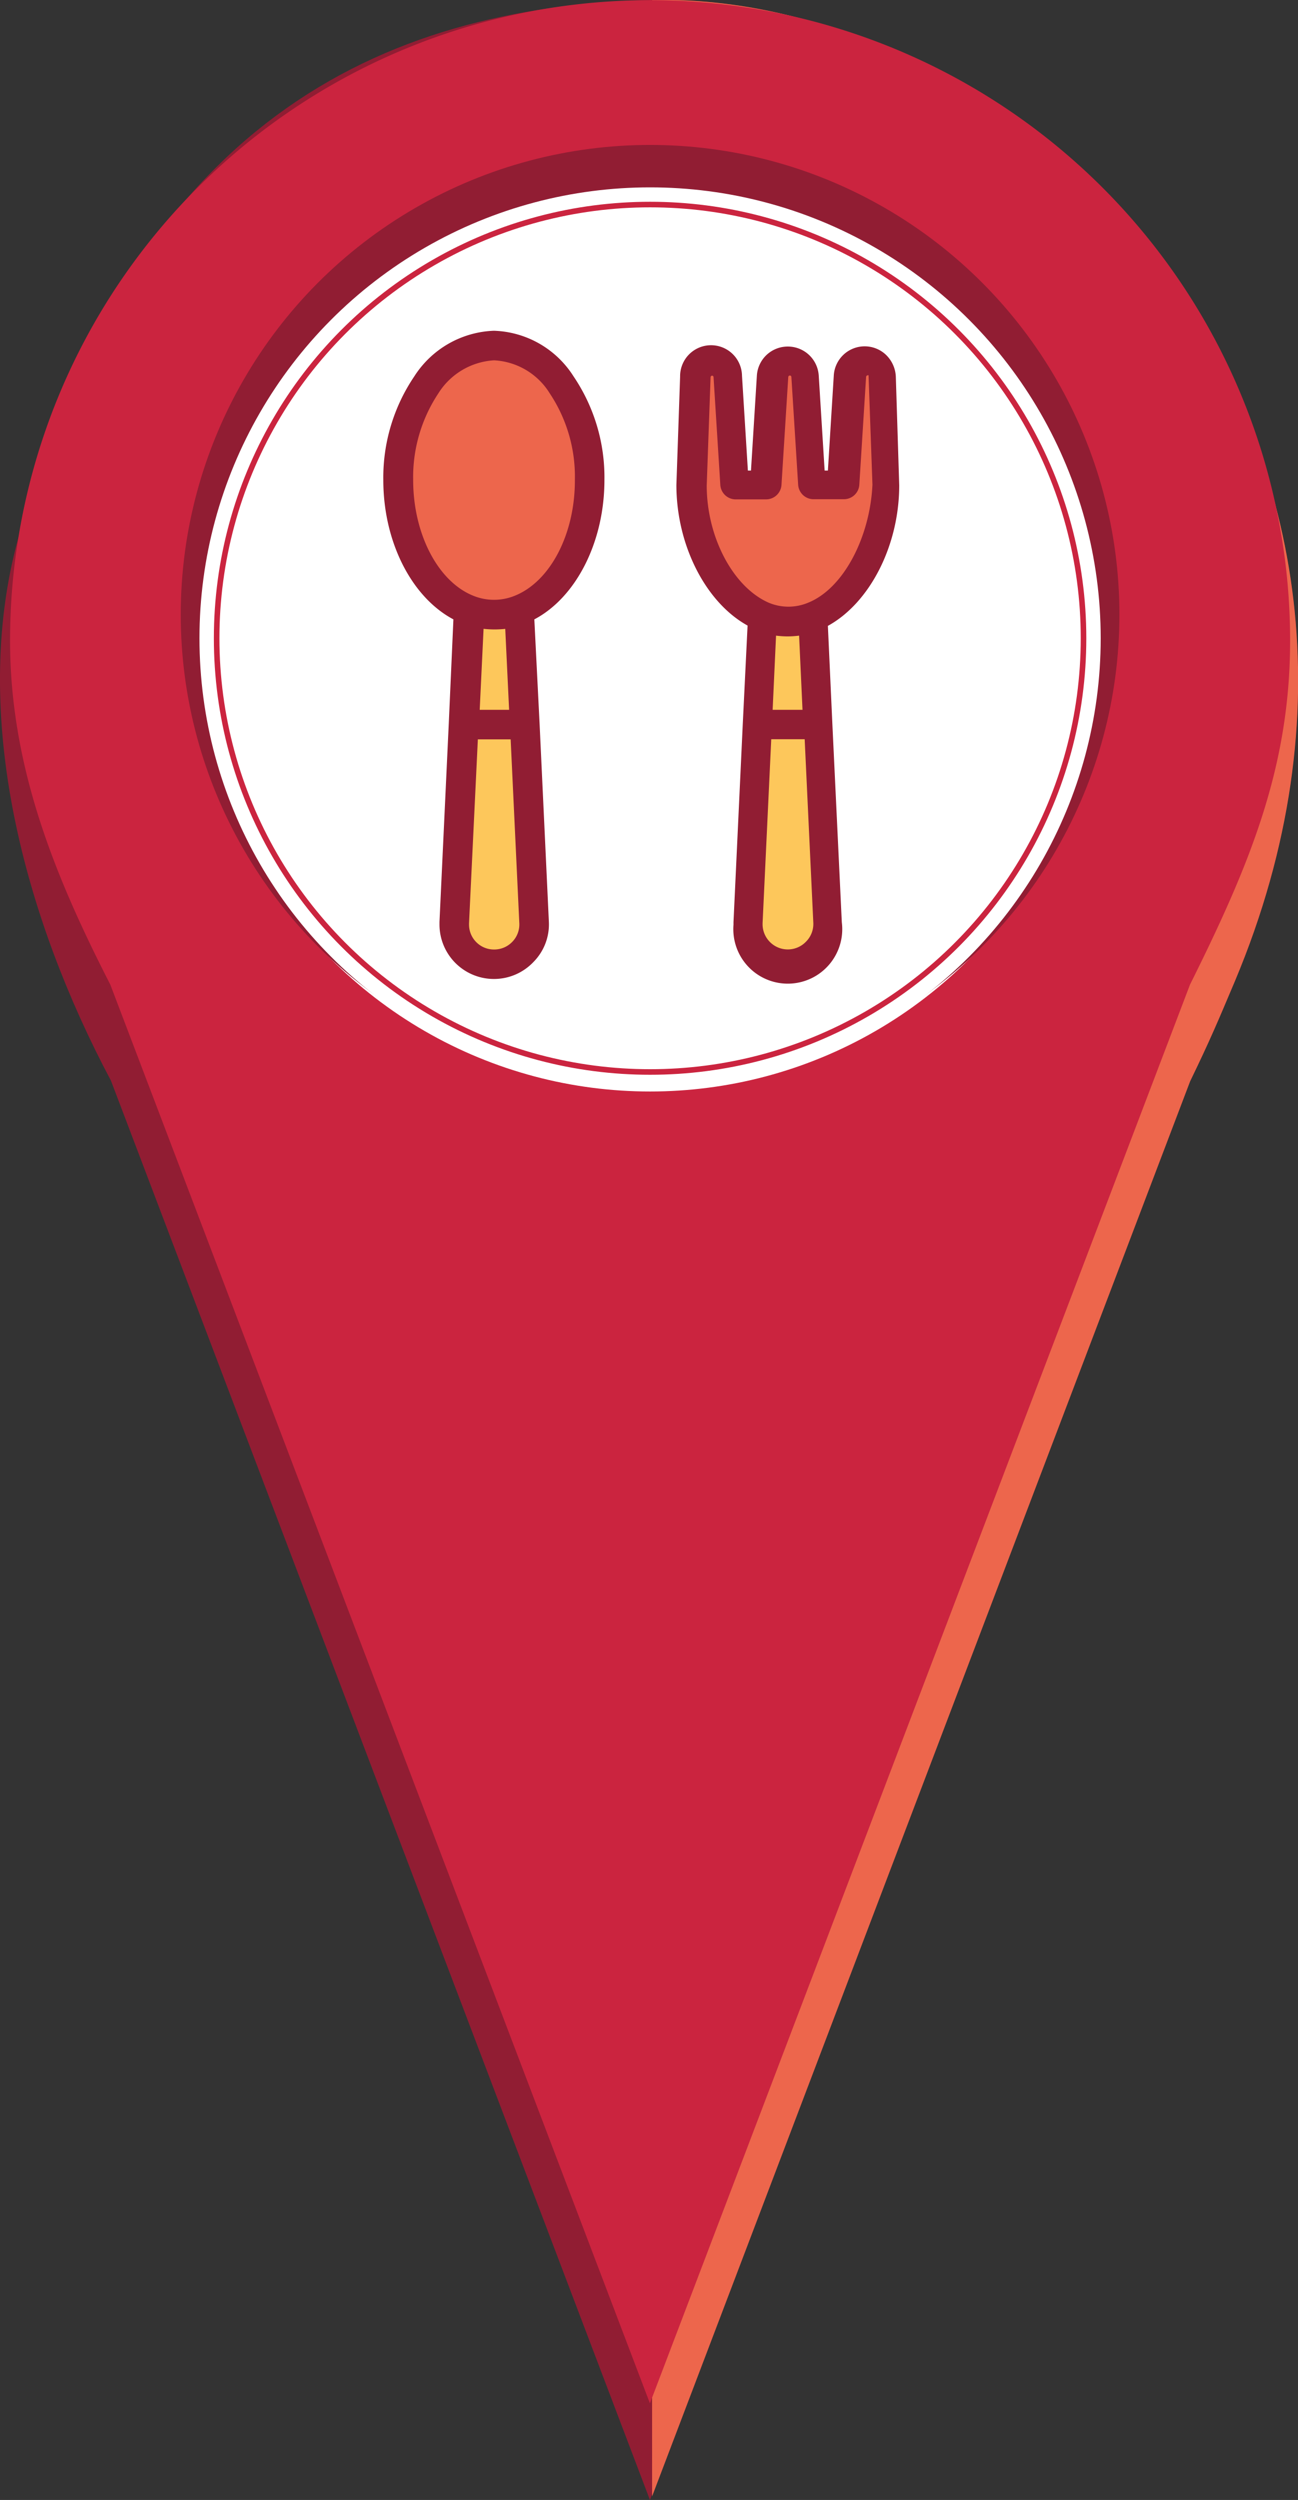 <svg xmlns="http://www.w3.org/2000/svg" viewBox="0 0 83.88 161.45"><rect x="0" y="0" width="83.88" height="161.45" fill="#333333" stroke="none"/><defs><style>.cls-1{fill:#911d33;}.cls-2{fill:#ed664c;}.cls-3{fill:#cb243f;}.cls-4{fill:#fff;}.cls-5{fill:none;stroke:#cb243f;stroke-miterlimit:10;stroke-width:0.36px;}.cls-6{fill:#fdc75b;}</style></defs><g id="Слой_2" data-name="Слой 2"><g id="Layer_1" data-name="Layer 1"><path class="cls-1" d="M79.79,63.35C94.38,28.65,67.15-.65,42,0,24.65.47,8.55,7.85,1.17,34.79c-3.14,11.45.43,24.53,6,35h0L42,161.45l34.9-91.62h0C78.19,67.15,78.69,66,79.79,63.35Z"/><path class="cls-2" d="M42.14,0V161.22L76.91,69.83h0c1.3-2.68,1.8-3.88,2.9-6.48C94.35,28.71,67.24-.54,42.14,0Z"/><path class="cls-3" d="M83.37,41.37a41.36,41.36,0,0,0-82.72,0c0,8.18,2.92,15.27,6.48,22.22h0L42,155.21l34.9-91.62h0C80.77,55.82,83.37,49.55,83.37,41.37Z"/><circle class="cls-4" cx="42.01" cy="41.37" r="29.12"/><circle class="cls-1" cx="42.01" cy="39.69" r="30.33"/><circle class="cls-4" cx="42.01" cy="41.22" r="29.12"/><circle class="cls-5" cx="42.01" cy="41.22" r="28.01"/><path class="cls-2" d="M52.55,39.82a4.27,4.27,0,0,1-3.29,0h0c-2.67-1.1-4.63-4.74-4.63-8.49l.25-7a1.05,1.05,0,0,1,2.1,0l.43,7h2l.44-7a1,1,0,0,1,1-1h0a1,1,0,0,1,1.05,1l.44,7h2l.43-7a1,1,0,0,1,1.78-.69,1.14,1.14,0,0,1,.32.71l.25,7c0,3.75-2,7.39-4.63,8.49Z"/><path class="cls-6" d="M53.46,59.6a2.57,2.57,0,1,1-5.13.12s0-.09,0-.12l.6-12.8h3.93Z"/><path class="cls-6" d="M52.55,39.82l.32,7H48.94l.32-7a4.4,4.4,0,0,0,1.64.33A4.46,4.46,0,0,0,52.55,39.82Z"/><path class="cls-2" d="M31.92,22.31c3.42,0,6.19,3.89,6.19,8.69,0,4-1.93,7.39-4.55,8.39a4.53,4.53,0,0,1-1.63.3,4.47,4.47,0,0,1-1.62-.3c-2.62-1-4.56-4.38-4.56-8.39C25.74,26.2,28.52,22.31,31.92,22.31Z"/><path class="cls-6" d="M34.49,59.6a2.57,2.57,0,1,1-5.13.12s0-.09,0-.12L30,46.8H33.9Z"/><path class="cls-6" d="M33.55,39.4l.34,7.39H30l.34-7.39h0a4.47,4.47,0,0,0,1.62.3,4.28,4.28,0,0,0,1.63-.29Z"/><path class="cls-1" d="M31.92,21.36a6.38,6.38,0,0,0-5.15,2.95,11.66,11.66,0,0,0-2,6.69c0,4,1.83,7.57,4.53,9L29,46.74l-.6,12.8v.17a3.52,3.52,0,0,0,6.07,2.42,3.45,3.45,0,0,0,1-2.59l-.6-12.8L34.53,40c2.7-1.42,4.53-5,4.53-9a11.63,11.63,0,0,0-2-6.7A6.33,6.33,0,0,0,31.92,21.36Zm.73,19.25.25,5.23H31l.25-5.23a6.41,6.41,0,0,0,1.43,0Zm.45,20.22a1.62,1.62,0,0,1-1.18.49,1.61,1.61,0,0,1-1.61-1.6v-.1l.57-11.87H33l.56,11.89A1.61,1.61,0,0,1,33.1,60.83Zm.1-22.33a3.56,3.56,0,0,1-2.55,0h0c-2.33-.89-3.95-4-3.95-7.5a9.78,9.78,0,0,1,1.63-5.6,4.56,4.56,0,0,1,3.6-2.13,4.5,4.5,0,0,1,3.6,2.14A9.69,9.69,0,0,1,37.15,31C37.16,34.53,35.53,37.61,33.2,38.5Z"/><path class="cls-1" d="M57.89,24.32a2.08,2.08,0,0,0-.61-1.38,2,2,0,0,0-3.4,1.33l-.38,6.12h-.21l-.38-6.12a2,2,0,0,0-2-1.89h0a2,2,0,0,0-2,1.89l-.38,6.12h-.2l-.38-6.12a2,2,0,0,0-4,.05l-.24,7v0c0,3.9,1.9,7.59,4.6,9.08L48,46.75l-.6,12.8v.17a3.52,3.52,0,1,0,7-.16l-.61-12.8-.29-6.34c2.71-1.49,4.61-5.18,4.61-9.08v0ZM51.64,41.05l.22,4.79H49.93l.22-4.79a6.16,6.16,0,0,0,.75.05A6,6,0,0,0,51.64,41.05Zm.43,19.78a1.63,1.63,0,0,1-2.79-1.11v-.1l.56-11.88H52l.56,11.89A1.62,1.62,0,0,1,52.07,60.83Zm.16-21.91,0,0a3.28,3.28,0,0,1-2.56,0l0,0c-2.28-1-4-4.21-4-7.57l.25-7a.11.11,0,0,1,.1-.09.1.1,0,0,1,.09.08l.44,7a1,1,0,0,0,.95.91h2a1,1,0,0,0,1-.91l.44-7a.11.11,0,0,1,.1-.09h0a.1.1,0,0,1,.1.08l.44,7a1,1,0,0,0,.95.91h2a1,1,0,0,0,1-.91l.44-7a.11.11,0,0,1,.09-.09.1.1,0,0,1,.07,0s0,0,0,.06l.25,7C56.22,34.7,54.51,38,52.23,38.92Z"/></g></g></svg>